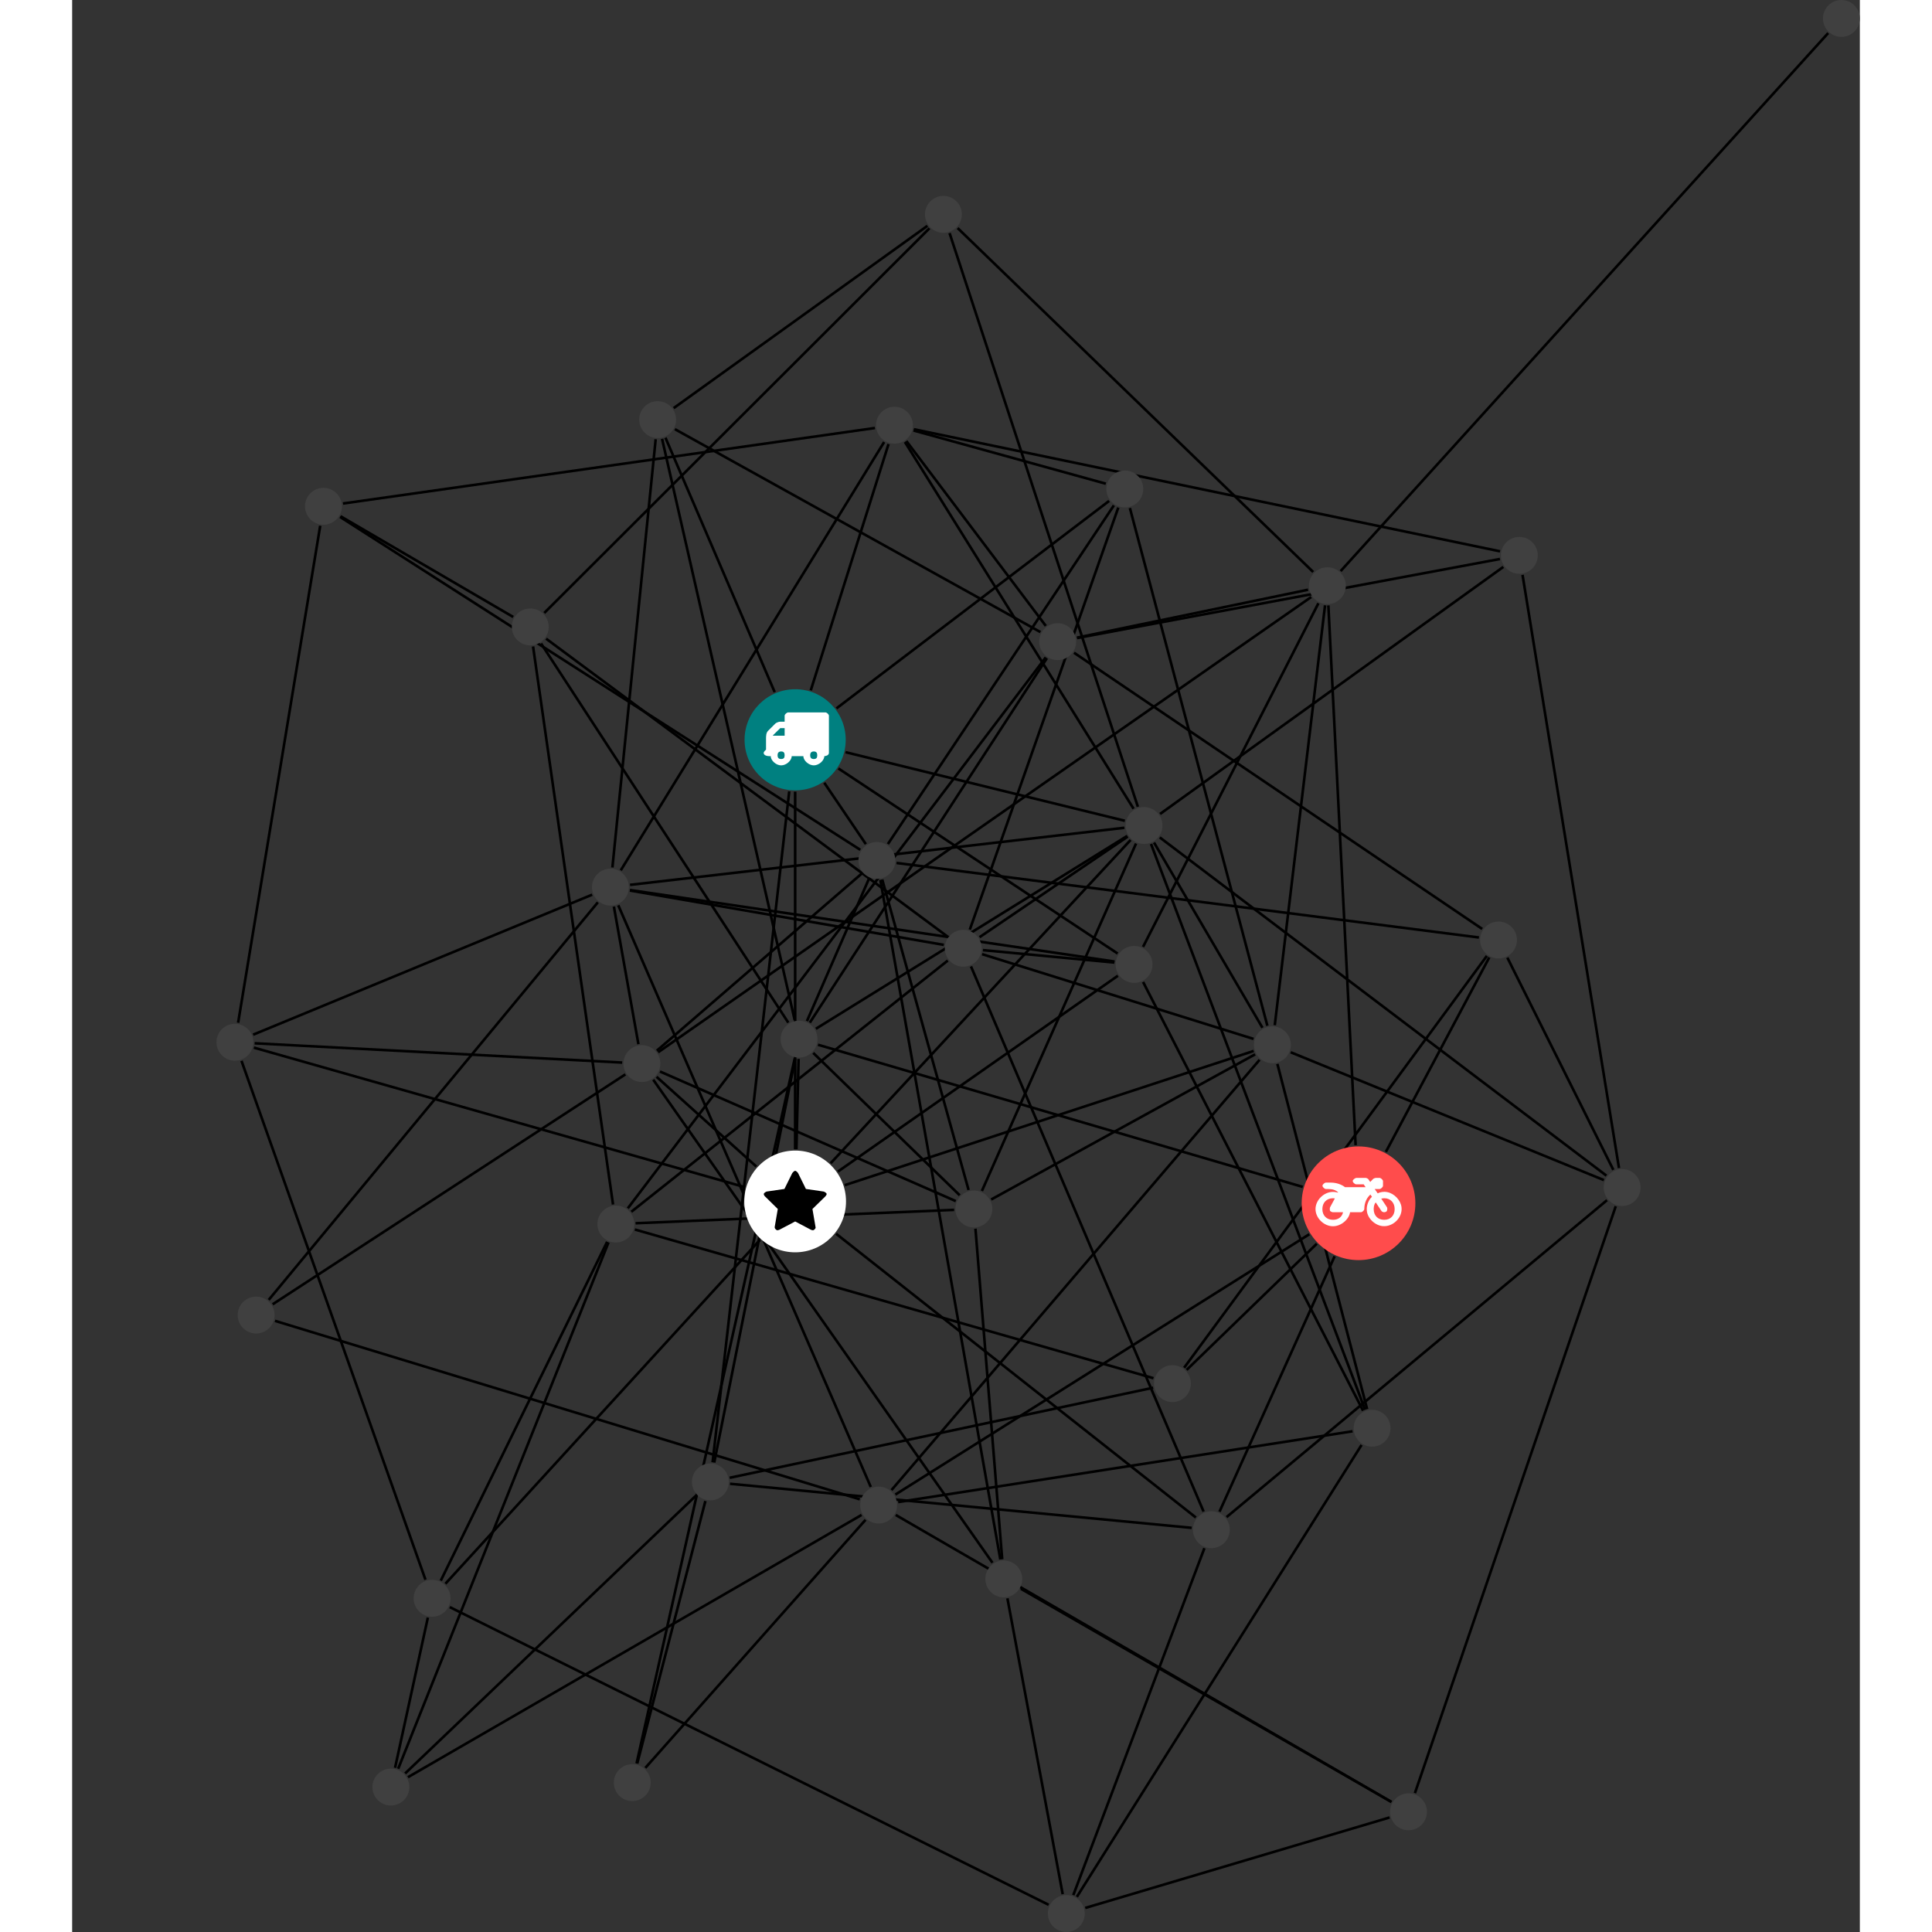 <?xml version="1.0" encoding="UTF-8"?>
<svg xmlns="http://www.w3.org/2000/svg" xmlns:xlink="http://www.w3.org/1999/xlink" width="295.259pt" height="295.259pt" viewBox="-22.055 0.000 273.204 295.259" version="1.1">
<rect x="-22.055" y="0.000" width="273.204" height="295.259" fill="#333333" stroke="none"/>
<defs>
<g>
<symbol overflow="visible" id="glyph0-0">
<path style="stroke:none;" d="M 1.422 -0.75 L 1.422 -7.922 L 3.562 -7.922 L 3.562 -0.891 L 1.422 -0.891 Z M 0.625 0 L 4.531 0 L 4.531 -8.812 L 0.438 -8.812 L 0.438 0 Z M 0.625 0 "/>
</symbol>
<symbol overflow="visible" id="glyph0-1">
<path style="stroke:none;" d="M 3.375 -0.844 C 3.375 -0.453 3.234 -0.266 2.844 -0.266 C 2.469 -0.266 2.297 -0.453 2.297 -0.844 C 2.297 -1.219 2.469 -1.422 2.844 -1.422 C 3.234 -1.422 3.375 -1.219 3.375 -0.844 Z M 1.594 -3.688 L 1.594 -3.859 C 1.594 -3.875 1.578 -3.875 1.594 -3.891 L 2.688 -4.969 C 2.703 -5 2.656 -4.984 2.688 -4.984 L 3.375 -4.984 L 3.375 -3.828 L 1.594 -3.828 Z M 8.359 -0.844 C 8.359 -0.453 8.219 -0.266 7.828 -0.266 C 7.453 -0.266 7.281 -0.453 7.281 -0.844 C 7.281 -1.219 7.453 -1.422 7.828 -1.422 C 8.219 -1.422 8.359 -1.219 8.359 -0.844 Z M 10.141 -6.891 C 10.141 -7.094 9.812 -7.391 9.609 -7.391 L 3.922 -7.391 C 3.719 -7.391 3.375 -7.094 3.375 -6.891 L 3.375 -5.969 L 2.672 -5.969 C 2.469 -5.969 2.078 -5.812 1.938 -5.672 L 0.844 -4.578 C 0.531 -4.266 0.531 -3.734 0.531 -3.328 L 0.531 -1.688 C 0.516 -1.688 0.172 -1.391 0.172 -1.203 C 0.172 -0.781 0.781 -0.703 1.062 -0.703 L 1.25 -0.703 C 1.25 -0.047 2.062 0.703 2.844 0.703 C 3.641 0.703 4.453 -0.047 4.453 -0.703 L 6.234 -0.703 C 6.234 -0.047 7.047 0.703 7.828 0.703 C 8.625 0.703 9.438 -0.047 9.438 -0.703 C 9.547 -0.703 10.141 -0.781 10.141 -1.203 Z M 10.141 -6.891 "/>
</symbol>
<symbol overflow="visible" id="glyph0-2">
<path style="stroke:none;" d="M 12.969 -2.906 C 12.844 -3.984 11.859 -5.016 10.781 -5.219 C 10.234 -5.328 9.703 -5.219 9.328 -5.031 L 8.875 -5.688 L 9.609 -5.688 C 9.812 -5.688 10.141 -5.984 10.141 -6.188 L 10.141 -6.891 C 10.141 -7.094 9.812 -7.391 9.609 -7.391 L 9.047 -7.391 C 8.969 -7.391 8.734 -7.312 8.656 -7.25 L 8.188 -6.766 L 7.891 -7.203 C 7.828 -7.281 7.594 -7.391 7.484 -7.391 L 6.078 -7.391 C 5.906 -7.391 5.547 -7.125 5.516 -6.953 C 5.484 -6.734 5.828 -6.406 6.047 -6.406 L 7.188 -6.406 L 7.484 -5.969 L 4.344 -5.969 C 4.141 -6.125 3.375 -6.672 2.141 -6.672 L 1.422 -6.672 C 1.219 -6.672 0.891 -6.375 0.891 -6.188 C 0.891 -5.984 1.219 -5.688 1.422 -5.688 L 1.781 -5.688 C 2.484 -5.688 2.906 -5.516 3.281 -5.188 L 3.25 -5.141 C 3.078 -5.188 2.797 -5.25 2.5 -5.25 C 1.109 -5.25 -0.172 -4 -0.172 -2.625 C -0.172 -1.25 1.109 0 2.5 0 C 3.75 0 4.953 -1.062 5.109 -2.141 L 6.766 -2.141 C 6.969 -2.141 7.281 -2.438 7.281 -2.625 C 7.281 -3.609 7.688 -4.391 8.219 -4.844 L 8.453 -4.5 C 7.969 -4.062 7.578 -3.203 7.672 -2.359 C 7.781 -1.172 8.969 -0.094 10.141 -0.016 C 11.703 0.094 13.156 -1.344 12.969 -2.906 Z M 2.5 -0.984 C 1.516 -0.984 0.875 -1.641 0.875 -2.625 C 0.875 -3.594 1.516 -4.281 2.5 -4.281 C 2.672 -4.281 2.844 -4.234 2.781 -4.25 L 2.047 -2.891 C 2 -2.781 2 -2.469 2.047 -2.359 C 2.125 -2.25 2.375 -2.141 2.5 -2.141 L 4.031 -2.141 C 3.891 -1.453 3.344 -0.984 2.5 -0.984 Z M 10.328 -0.984 C 9.344 -0.984 8.719 -1.641 8.719 -2.625 C 8.719 -3.109 8.859 -3.469 9.031 -3.641 L 9.906 -2.328 C 9.969 -2.219 10.203 -2.141 10.328 -2.141 C 10.391 -2.141 10.594 -2.188 10.641 -2.234 C 10.812 -2.344 10.844 -2.75 10.734 -2.922 L 9.875 -4.219 C 9.859 -4.219 10.094 -4.281 10.328 -4.281 C 11.297 -4.281 11.922 -3.594 11.922 -2.625 C 11.922 -1.641 11.297 -0.984 10.328 -0.984 Z M 10.328 -0.984 "/>
</symbol>
<symbol overflow="visible" id="glyph0-3">
<path style="stroke:none;" d="M 9.438 -5.078 C 9.438 -5.25 9.078 -5.453 8.938 -5.469 L 6.266 -5.859 L 5.078 -8.266 C 5.031 -8.375 4.75 -8.641 4.625 -8.641 C 4.5 -8.641 4.234 -8.375 4.172 -8.266 L 2.984 -5.859 L 0.312 -5.469 C 0.172 -5.453 -0.172 -5.25 -0.172 -5.078 C -0.172 -4.969 -0.062 -4.781 0.016 -4.719 L 1.969 -2.797 L 1.5 -0.062 C 1.5 -0.016 1.5 0.016 1.5 0.047 C 1.5 0.203 1.75 0.453 1.906 0.453 C 1.984 0.453 2.188 0.406 2.25 0.359 L 4.625 -0.891 L 7 0.359 C 7.062 0.406 7.266 0.453 7.344 0.453 C 7.5 0.453 7.75 0.203 7.75 0.047 C 7.75 0.016 7.75 -0.016 7.734 -0.062 L 7.266 -2.797 L 9.234 -4.719 C 9.297 -4.781 9.438 -4.969 9.438 -5.078 Z M 9.438 -5.078 "/>
</symbol>
</g>
<clipPath id="clip1">
  <path d="M 125 230 L 157 230 L 157 295.258 L 125 295.258 Z M 125 230 "/>
</clipPath>
<clipPath id="clip2">
  <path d="M 30 239 L 133 239 L 133 295.258 L 30 295.258 Z M 30 239 "/>
</clipPath>
<clipPath id="clip3">
  <path d="M 115 238 L 135 238 L 135 295.258 L 115 295.258 Z M 115 238 "/>
</clipPath>
<clipPath id="clip4">
  <path d="M 127 272 L 185 272 L 185 295.258 L 127 295.258 Z M 127 272 "/>
</clipPath>
<clipPath id="clip5">
  <path d="M 125 215 L 181 215 L 181 295.258 L 125 295.258 Z M 125 215 "/>
</clipPath>
<clipPath id="clip6">
  <path d="M 166 0 L 251.148 0 L 251.148 93 L 166 93 Z M 166 0 "/>
</clipPath>
<clipPath id="clip7">
  <path d="M 127 289 L 133 289 L 133 295.258 L 127 295.258 Z M 127 289 "/>
</clipPath>
<clipPath id="clip8">
  <path d="M 245 0 L 251.148 0 L 251.148 6 L 245 6 Z M 245 0 "/>
</clipPath>
</defs>
<g id="surface1">
<path style="fill:none;stroke-width:0.399;stroke-linecap:butt;stroke-linejoin:miter;stroke:rgb(0%,0%,0%);stroke-opacity:1;stroke-miterlimit:10;" d="M 0.001 -7.927 L 0.001 -62.576 " transform="matrix(1,0,0,-1,88.437,113.061)"/>
<path style="fill:none;stroke-width:0.399;stroke-linecap:butt;stroke-linejoin:miter;stroke:rgb(0%,0%,0%);stroke-opacity:1;stroke-miterlimit:10;" d="M 6.309 4.799 L 47.981 36.506 " transform="matrix(1,0,0,-1,88.437,113.061)"/>
<path style="fill:none;stroke-width:0.399;stroke-linecap:butt;stroke-linejoin:miter;stroke:rgb(0%,0%,0%);stroke-opacity:1;stroke-miterlimit:10;" d="M 4.45 -6.564 L 10.805 -15.943 " transform="matrix(1,0,0,-1,88.437,113.061)"/>
<path style="fill:none;stroke-width:0.399;stroke-linecap:butt;stroke-linejoin:miter;stroke:rgb(0%,0%,0%);stroke-opacity:1;stroke-miterlimit:10;" d="M 7.7 -1.892 L 50.387 -12.377 " transform="matrix(1,0,0,-1,88.437,113.061)"/>
<path style="fill:none;stroke-width:0.399;stroke-linecap:butt;stroke-linejoin:miter;stroke:rgb(0%,0%,0%);stroke-opacity:1;stroke-miterlimit:10;" d="M 2.387 7.561 L 14.27 45.198 " transform="matrix(1,0,0,-1,88.437,113.061)"/>
<path style="fill:none;stroke-width:0.399;stroke-linecap:butt;stroke-linejoin:miter;stroke:rgb(0%,0%,0%);stroke-opacity:1;stroke-miterlimit:10;" d="M 6.61 -4.38 L 49.282 -32.662 " transform="matrix(1,0,0,-1,88.437,113.061)"/>
<path style="fill:none;stroke-width:0.399;stroke-linecap:butt;stroke-linejoin:miter;stroke:rgb(0%,0%,0%);stroke-opacity:1;stroke-miterlimit:10;" d="M -0.902 -7.877 L -12.617 -110.412 " transform="matrix(1,0,0,-1,88.437,113.061)"/>
<path style="fill:none;stroke-width:0.399;stroke-linecap:butt;stroke-linejoin:miter;stroke:rgb(0%,0%,0%);stroke-opacity:1;stroke-miterlimit:10;" d="M -3.128 7.288 L -19.82 46.163 " transform="matrix(1,0,0,-1,88.437,113.061)"/>
<path style="fill:none;stroke-width:0.399;stroke-linecap:butt;stroke-linejoin:miter;stroke:rgb(0%,0%,0%);stroke-opacity:1;stroke-miterlimit:10;" d="M 107.711 27.635 L 43.086 15.553 " transform="matrix(1,0,0,-1,88.437,113.061)"/>
<path style="fill:none;stroke-width:0.399;stroke-linecap:butt;stroke-linejoin:miter;stroke:rgb(0%,0%,0%);stroke-opacity:1;stroke-miterlimit:10;" d="M 108.227 26.424 L 55.766 -11.334 " transform="matrix(1,0,0,-1,88.437,113.061)"/>
<path style="fill:none;stroke-width:0.399;stroke-linecap:butt;stroke-linejoin:miter;stroke:rgb(0%,0%,0%);stroke-opacity:1;stroke-miterlimit:10;" d="M 107.723 28.803 L 18.133 47.463 " transform="matrix(1,0,0,-1,88.437,113.061)"/>
<path style="fill:none;stroke-width:0.399;stroke-linecap:butt;stroke-linejoin:miter;stroke:rgb(0%,0%,0%);stroke-opacity:1;stroke-miterlimit:10;" d="M 111.161 25.209 L 125.903 -65.447 " transform="matrix(1,0,0,-1,88.437,113.061)"/>
<path style="fill:none;stroke-width:0.399;stroke-linecap:butt;stroke-linejoin:miter;stroke:rgb(0%,0%,0%);stroke-opacity:1;stroke-miterlimit:10;" d="M 23.266 -30.06 L -38.058 15.452 " transform="matrix(1,0,0,-1,88.437,113.061)"/>
<path style="fill:none;stroke-width:0.399;stroke-linecap:butt;stroke-linejoin:miter;stroke:rgb(0%,0%,0%);stroke-opacity:1;stroke-miterlimit:10;" d="M 26.692 -29.009 L 49.383 35.487 " transform="matrix(1,0,0,-1,88.437,113.061)"/>
<path style="fill:none;stroke-width:0.399;stroke-linecap:butt;stroke-linejoin:miter;stroke:rgb(0%,0%,0%);stroke-opacity:1;stroke-miterlimit:10;" d="M 22.715 -31.341 L -25.257 -23.033 " transform="matrix(1,0,0,-1,88.437,113.061)"/>
<path style="fill:none;stroke-width:0.399;stroke-linecap:butt;stroke-linejoin:miter;stroke:rgb(0%,0%,0%);stroke-opacity:1;stroke-miterlimit:10;" d="M 26.872 -34.634 L 62.422 -117.947 " transform="matrix(1,0,0,-1,88.437,113.061)"/>
<path style="fill:none;stroke-width:0.399;stroke-linecap:butt;stroke-linejoin:miter;stroke:rgb(0%,0%,0%);stroke-opacity:1;stroke-miterlimit:10;" d="M 28.184 -30.162 L 50.821 -14.794 " transform="matrix(1,0,0,-1,88.437,113.061)"/>
<path style="fill:none;stroke-width:0.399;stroke-linecap:butt;stroke-linejoin:miter;stroke:rgb(0%,0%,0%);stroke-opacity:1;stroke-miterlimit:10;" d="M 28.692 -32.142 L 48.793 -34.044 " transform="matrix(1,0,0,-1,88.437,113.061)"/>
<path style="fill:none;stroke-width:0.399;stroke-linecap:butt;stroke-linejoin:miter;stroke:rgb(0%,0%,0%);stroke-opacity:1;stroke-miterlimit:10;" d="M 23.325 -33.736 L -25.039 -72.13 " transform="matrix(1,0,0,-1,88.437,113.061)"/>
<path style="fill:none;stroke-width:0.399;stroke-linecap:butt;stroke-linejoin:miter;stroke:rgb(0%,0%,0%);stroke-opacity:1;stroke-miterlimit:10;" d="M 28.571 -32.759 L 70.055 -45.712 " transform="matrix(1,0,0,-1,88.437,113.061)"/>
<path style="fill:none;stroke-width:0.399;stroke-linecap:butt;stroke-linejoin:miter;stroke:rgb(0%,0%,0%);stroke-opacity:1;stroke-miterlimit:10;" d="M 78.575 -75.56 L 15.317 -115.345 " transform="matrix(1,0,0,-1,88.437,113.061)"/>
<path style="fill:none;stroke-width:0.399;stroke-linecap:butt;stroke-linejoin:miter;stroke:rgb(0%,0%,0%);stroke-opacity:1;stroke-miterlimit:10;" d="M 85.653 -61.955 L 81.489 20.534 " transform="matrix(1,0,0,-1,88.437,113.061)"/>
<path style="fill:none;stroke-width:0.399;stroke-linecap:butt;stroke-linejoin:miter;stroke:rgb(0%,0%,0%);stroke-opacity:1;stroke-miterlimit:10;" d="M 77.571 -68.33 L 3.493 -46.603 " transform="matrix(1,0,0,-1,88.437,113.061)"/>
<path style="fill:none;stroke-width:0.399;stroke-linecap:butt;stroke-linejoin:miter;stroke:rgb(0%,0%,0%);stroke-opacity:1;stroke-miterlimit:10;" d="M 82.446 -78.931 L 64.848 -117.97 " transform="matrix(1,0,0,-1,88.437,113.061)"/>
<path style="fill:none;stroke-width:0.399;stroke-linecap:butt;stroke-linejoin:miter;stroke:rgb(0%,0%,0%);stroke-opacity:1;stroke-miterlimit:10;" d="M 79.719 -77.013 L 59.829 -96.294 " transform="matrix(1,0,0,-1,88.437,113.061)"/>
<path style="fill:none;stroke-width:0.399;stroke-linecap:butt;stroke-linejoin:miter;stroke:rgb(0%,0%,0%);stroke-opacity:1;stroke-miterlimit:10;" d="M 90.274 -62.982 L 106.079 -33.259 " transform="matrix(1,0,0,-1,88.437,113.061)"/>
<path style="fill:none;stroke-width:0.399;stroke-linecap:butt;stroke-linejoin:miter;stroke:rgb(0%,0%,0%);stroke-opacity:1;stroke-miterlimit:10;" d="M -43.089 18.772 L -69.48 34.166 " transform="matrix(1,0,0,-1,88.437,113.061)"/>
<path style="fill:none;stroke-width:0.399;stroke-linecap:butt;stroke-linejoin:miter;stroke:rgb(0%,0%,0%);stroke-opacity:1;stroke-miterlimit:10;" d="M -38.835 14.721 L -1.05 -43.224 " transform="matrix(1,0,0,-1,88.437,113.061)"/>
<path style="fill:none;stroke-width:0.399;stroke-linecap:butt;stroke-linejoin:miter;stroke:rgb(0%,0%,0%);stroke-opacity:1;stroke-miterlimit:10;" d="M -38.347 19.381 L 20.524 78.17 " transform="matrix(1,0,0,-1,88.437,113.061)"/>
<path style="fill:none;stroke-width:0.399;stroke-linecap:butt;stroke-linejoin:miter;stroke:rgb(0%,0%,0%);stroke-opacity:1;stroke-miterlimit:10;" d="M -40.054 14.264 L -27.832 -71.017 " transform="matrix(1,0,0,-1,88.437,113.061)"/>
<path style="fill:none;stroke-width:0.399;stroke-linecap:butt;stroke-linejoin:miter;stroke:rgb(0%,0%,0%);stroke-opacity:1;stroke-miterlimit:10;" d="M 10.149 -118.462 L -59.175 -158.541 " transform="matrix(1,0,0,-1,88.437,113.061)"/>
<path style="fill:none;stroke-width:0.399;stroke-linecap:butt;stroke-linejoin:miter;stroke:rgb(0%,0%,0%);stroke-opacity:1;stroke-miterlimit:10;" d="M 11.559 -114.185 L -27.031 -25.287 " transform="matrix(1,0,0,-1,88.437,113.061)"/>
<path style="fill:none;stroke-width:0.399;stroke-linecap:butt;stroke-linejoin:miter;stroke:rgb(0%,0%,0%);stroke-opacity:1;stroke-miterlimit:10;" d="M 14.723 -114.662 L 70.977 -48.904 " transform="matrix(1,0,0,-1,88.437,113.061)"/>
<path style="fill:none;stroke-width:0.399;stroke-linecap:butt;stroke-linejoin:miter;stroke:rgb(0%,0%,0%);stroke-opacity:1;stroke-miterlimit:10;" d="M 10.758 -119.209 L -22.894 -157.115 " transform="matrix(1,0,0,-1,88.437,113.061)"/>
<path style="fill:none;stroke-width:0.399;stroke-linecap:butt;stroke-linejoin:miter;stroke:rgb(0%,0%,0%);stroke-opacity:1;stroke-miterlimit:10;" d="M 9.876 -116.072 L -79.492 -88.798 " transform="matrix(1,0,0,-1,88.437,113.061)"/>
<path style="fill:none;stroke-width:0.399;stroke-linecap:butt;stroke-linejoin:miter;stroke:rgb(0%,0%,0%);stroke-opacity:1;stroke-miterlimit:10;" d="M 15.372 -118.466 L 91.129 -162.318 " transform="matrix(1,0,0,-1,88.437,113.061)"/>
<path style="fill:none;stroke-width:0.399;stroke-linecap:butt;stroke-linejoin:miter;stroke:rgb(0%,0%,0%);stroke-opacity:1;stroke-miterlimit:10;" d="M 15.743 -116.49 L 85.188 -105.673 " transform="matrix(1,0,0,-1,88.437,113.061)"/>
<path style="fill:none;stroke-width:0.399;stroke-linecap:butt;stroke-linejoin:miter;stroke:rgb(0%,0%,0%);stroke-opacity:1;stroke-miterlimit:10;" d="M 43.075 15.612 L 78.383 22.936 " transform="matrix(1,0,0,-1,88.437,113.061)"/>
<path style="fill:none;stroke-width:0.399;stroke-linecap:butt;stroke-linejoin:miter;stroke:rgb(0%,0%,0%);stroke-opacity:1;stroke-miterlimit:10;" d="M 38.473 12.467 L 2.243 -43.224 " transform="matrix(1,0,0,-1,88.437,113.061)"/>
<path style="fill:none;stroke-width:0.399;stroke-linecap:butt;stroke-linejoin:miter;stroke:rgb(0%,0%,0%);stroke-opacity:1;stroke-miterlimit:10;" d="M 38.305 17.409 L 16.993 45.666 " transform="matrix(1,0,0,-1,88.437,113.061)"/>
<path style="fill:none;stroke-width:0.399;stroke-linecap:butt;stroke-linejoin:miter;stroke:rgb(0%,0%,0%);stroke-opacity:1;stroke-miterlimit:10;" d="M 38.297 12.596 L -25.578 -71.603 " transform="matrix(1,0,0,-1,88.437,113.061)"/>
<path style="fill:none;stroke-width:0.399;stroke-linecap:butt;stroke-linejoin:miter;stroke:rgb(0%,0%,0%);stroke-opacity:1;stroke-miterlimit:10;" d="M 42.618 13.307 L 104.997 -28.904 " transform="matrix(1,0,0,-1,88.437,113.061)"/>
<path style="fill:none;stroke-width:0.399;stroke-linecap:butt;stroke-linejoin:miter;stroke:rgb(0%,0%,0%);stroke-opacity:1;stroke-miterlimit:10;" d="M 37.481 16.463 L -18.375 47.471 " transform="matrix(1,0,0,-1,88.437,113.061)"/>
<path style="fill:none;stroke-width:0.399;stroke-linecap:butt;stroke-linejoin:miter;stroke:rgb(0%,0%,0%);stroke-opacity:1;stroke-miterlimit:10;" d="M 0.192 -62.58 L 0.524 -48.767 " transform="matrix(1,0,0,-1,88.437,113.061)"/>
<path style="fill:none;stroke-width:0.399;stroke-linecap:butt;stroke-linejoin:miter;stroke:rgb(0%,0%,0%);stroke-opacity:1;stroke-miterlimit:10;" d="M 6.262 -75.49 L 61.239 -118.853 " transform="matrix(1,0,0,-1,88.437,113.061)"/>
<path style="fill:none;stroke-width:0.399;stroke-linecap:butt;stroke-linejoin:miter;stroke:rgb(0%,0%,0%);stroke-opacity:1;stroke-miterlimit:10;" d="M 5.426 -64.709 L 51.266 -15.31 " transform="matrix(1,0,0,-1,88.437,113.061)"/>
<path style="fill:none;stroke-width:0.399;stroke-linecap:butt;stroke-linejoin:miter;stroke:rgb(0%,0%,0%);stroke-opacity:1;stroke-miterlimit:10;" d="M 6.536 -65.982 L 49.325 -36.056 " transform="matrix(1,0,0,-1,88.437,113.061)"/>
<path style="fill:none;stroke-width:0.399;stroke-linecap:butt;stroke-linejoin:miter;stroke:rgb(0%,0%,0%);stroke-opacity:1;stroke-miterlimit:10;" d="M -5.382 -76.435 L -53.449 -128.974 " transform="matrix(1,0,0,-1,88.437,113.061)"/>
<path style="fill:none;stroke-width:0.399;stroke-linecap:butt;stroke-linejoin:miter;stroke:rgb(0%,0%,0%);stroke-opacity:1;stroke-miterlimit:10;" d="M 7.579 -68.064 L 70.071 -47.552 " transform="matrix(1,0,0,-1,88.437,113.061)"/>
<path style="fill:none;stroke-width:0.399;stroke-linecap:butt;stroke-linejoin:miter;stroke:rgb(0%,0%,0%);stroke-opacity:1;stroke-miterlimit:10;" d="M -5.929 -65.22 L -21.179 -51.502 " transform="matrix(1,0,0,-1,88.437,113.061)"/>
<path style="fill:none;stroke-width:0.399;stroke-linecap:butt;stroke-linejoin:miter;stroke:rgb(0%,0%,0%);stroke-opacity:1;stroke-miterlimit:10;" d="M -7.671 -68.373 L -82.718 -47.044 " transform="matrix(1,0,0,-1,88.437,113.061)"/>
<path style="fill:none;stroke-width:0.399;stroke-linecap:butt;stroke-linejoin:miter;stroke:rgb(0%,0%,0%);stroke-opacity:1;stroke-miterlimit:10;" d="M 48.708 35.823 L 14.172 -15.931 " transform="matrix(1,0,0,-1,88.437,113.061)"/>
<path style="fill:none;stroke-width:0.399;stroke-linecap:butt;stroke-linejoin:miter;stroke:rgb(0%,0%,0%);stroke-opacity:1;stroke-miterlimit:10;" d="M 47.477 39.139 L 18.086 47.272 " transform="matrix(1,0,0,-1,88.437,113.061)"/>
<path style="fill:none;stroke-width:0.399;stroke-linecap:butt;stroke-linejoin:miter;stroke:rgb(0%,0%,0%);stroke-opacity:1;stroke-miterlimit:10;" d="M 51.157 35.416 L 72.165 -43.697 " transform="matrix(1,0,0,-1,88.437,113.061)"/>
<g clip-path="url(#clip1)" clip-rule="nonzero">
<path style="fill:none;stroke-width:0.399;stroke-linecap:butt;stroke-linejoin:miter;stroke:rgb(0%,0%,0%);stroke-opacity:1;stroke-miterlimit:10;" d="M 42.508 -176.56 L 62.543 -123.544 " transform="matrix(1,0,0,-1,88.437,113.061)"/>
</g>
<g clip-path="url(#clip2)" clip-rule="nonzero">
<path style="fill:none;stroke-width:0.399;stroke-linecap:butt;stroke-linejoin:miter;stroke:rgb(0%,0%,0%);stroke-opacity:1;stroke-miterlimit:10;" d="M 38.739 -178.041 L -52.785 -132.544 " transform="matrix(1,0,0,-1,88.437,113.061)"/>
</g>
<g clip-path="url(#clip3)" clip-rule="nonzero">
<path style="fill:none;stroke-width:0.399;stroke-linecap:butt;stroke-linejoin:miter;stroke:rgb(0%,0%,0%);stroke-opacity:1;stroke-miterlimit:10;" d="M 40.887 -176.416 L 32.438 -131.205 " transform="matrix(1,0,0,-1,88.437,113.061)"/>
</g>
<g clip-path="url(#clip4)" clip-rule="nonzero">
<path style="fill:none;stroke-width:0.399;stroke-linecap:butt;stroke-linejoin:miter;stroke:rgb(0%,0%,0%);stroke-opacity:1;stroke-miterlimit:10;" d="M 44.336 -178.521 L 90.848 -164.693 " transform="matrix(1,0,0,-1,88.437,113.061)"/>
</g>
<g clip-path="url(#clip5)" clip-rule="nonzero">
<path style="fill:none;stroke-width:0.399;stroke-linecap:butt;stroke-linejoin:miter;stroke:rgb(0%,0%,0%);stroke-opacity:1;stroke-miterlimit:10;" d="M 43.051 -176.83 L 86.563 -107.763 " transform="matrix(1,0,0,-1,88.437,113.061)"/>
</g>
<path style="fill:none;stroke-width:0.399;stroke-linecap:butt;stroke-linejoin:miter;stroke:rgb(0%,0%,0%);stroke-opacity:1;stroke-miterlimit:10;" d="M 9.954 -16.814 L -69.546 34.061 " transform="matrix(1,0,0,-1,88.437,113.061)"/>
<path style="fill:none;stroke-width:0.399;stroke-linecap:butt;stroke-linejoin:miter;stroke:rgb(0%,0%,0%);stroke-opacity:1;stroke-miterlimit:10;" d="M 11.29 -21.209 L 1.801 -42.986 " transform="matrix(1,0,0,-1,88.437,113.061)"/>
<path style="fill:none;stroke-width:0.399;stroke-linecap:butt;stroke-linejoin:miter;stroke:rgb(0%,0%,0%);stroke-opacity:1;stroke-miterlimit:10;" d="M 13.305 -21.349 L 26.504 -68.802 " transform="matrix(1,0,0,-1,88.437,113.061)"/>
<path style="fill:none;stroke-width:0.399;stroke-linecap:butt;stroke-linejoin:miter;stroke:rgb(0%,0%,0%);stroke-opacity:1;stroke-miterlimit:10;" d="M 13.02 -21.412 L 31.36 -125.267 " transform="matrix(1,0,0,-1,88.437,113.061)"/>
<path style="fill:none;stroke-width:0.399;stroke-linecap:butt;stroke-linejoin:miter;stroke:rgb(0%,0%,0%);stroke-opacity:1;stroke-miterlimit:10;" d="M 15.489 -18.822 L 104.501 -30.212 " transform="matrix(1,0,0,-1,88.437,113.061)"/>
<path style="fill:none;stroke-width:0.399;stroke-linecap:butt;stroke-linejoin:miter;stroke:rgb(0%,0%,0%);stroke-opacity:1;stroke-miterlimit:10;" d="M 10.211 -20.412 L -21.136 -47.509 " transform="matrix(1,0,0,-1,88.437,113.061)"/>
<path style="fill:none;stroke-width:0.399;stroke-linecap:butt;stroke-linejoin:miter;stroke:rgb(0%,0%,0%);stroke-opacity:1;stroke-miterlimit:10;" d="M 79.168 25.647 L 24.829 78.206 " transform="matrix(1,0,0,-1,88.437,113.061)"/>
<path style="fill:none;stroke-width:0.399;stroke-linecap:butt;stroke-linejoin:miter;stroke:rgb(0%,0%,0%);stroke-opacity:1;stroke-miterlimit:10;" d="M 79.965 20.862 L 53.168 -31.642 " transform="matrix(1,0,0,-1,88.437,113.061)"/>
<path style="fill:none;stroke-width:0.399;stroke-linecap:butt;stroke-linejoin:miter;stroke:rgb(0%,0%,0%);stroke-opacity:1;stroke-miterlimit:10;" d="M 80.981 20.553 L 73.297 -43.615 " transform="matrix(1,0,0,-1,88.437,113.061)"/>
<g clip-path="url(#clip6)" clip-rule="nonzero">
<path style="fill:none;stroke-width:0.399;stroke-linecap:butt;stroke-linejoin:miter;stroke:rgb(0%,0%,0%);stroke-opacity:1;stroke-miterlimit:10;" d="M 83.364 25.784 L 157.872 108.006 " transform="matrix(1,0,0,-1,88.437,113.061)"/>
</g>
<path style="fill:none;stroke-width:0.399;stroke-linecap:butt;stroke-linejoin:miter;stroke:rgb(0%,0%,0%);stroke-opacity:1;stroke-miterlimit:10;" d="M 78.864 21.823 L -20.945 -47.755 " transform="matrix(1,0,0,-1,88.437,113.061)"/>
<path style="fill:none;stroke-width:0.399;stroke-linecap:butt;stroke-linejoin:miter;stroke:rgb(0%,0%,0%);stroke-opacity:1;stroke-miterlimit:10;" d="M -61.144 -157.103 L -56.132 -134.15 " transform="matrix(1,0,0,-1,88.437,113.061)"/>
<path style="fill:none;stroke-width:0.399;stroke-linecap:butt;stroke-linejoin:miter;stroke:rgb(0%,0%,0%);stroke-opacity:1;stroke-miterlimit:10;" d="M -60.667 -157.248 L -28.523 -76.81 " transform="matrix(1,0,0,-1,88.437,113.061)"/>
<path style="fill:none;stroke-width:0.399;stroke-linecap:butt;stroke-linejoin:miter;stroke:rgb(0%,0%,0%);stroke-opacity:1;stroke-miterlimit:10;" d="M -59.605 -157.966 L -15.14 -115.494 " transform="matrix(1,0,0,-1,88.437,113.061)"/>
<path style="fill:none;stroke-width:0.399;stroke-linecap:butt;stroke-linejoin:miter;stroke:rgb(0%,0%,0%);stroke-opacity:1;stroke-miterlimit:10;" d="M -25.234 -22.169 L 50.321 -13.443 " transform="matrix(1,0,0,-1,88.437,113.061)"/>
<path style="fill:none;stroke-width:0.399;stroke-linecap:butt;stroke-linejoin:miter;stroke:rgb(0%,0%,0%);stroke-opacity:1;stroke-miterlimit:10;" d="M -26.652 -19.947 L 13.598 45.506 " transform="matrix(1,0,0,-1,88.437,113.061)"/>
<path style="fill:none;stroke-width:0.399;stroke-linecap:butt;stroke-linejoin:miter;stroke:rgb(0%,0%,0%);stroke-opacity:1;stroke-miterlimit:10;" d="M -25.246 -22.959 L 48.813 -33.888 " transform="matrix(1,0,0,-1,88.437,113.061)"/>
<path style="fill:none;stroke-width:0.399;stroke-linecap:butt;stroke-linejoin:miter;stroke:rgb(0%,0%,0%);stroke-opacity:1;stroke-miterlimit:10;" d="M -30.156 -24.841 L -80.453 -85.591 " transform="matrix(1,0,0,-1,88.437,113.061)"/>
<path style="fill:none;stroke-width:0.399;stroke-linecap:butt;stroke-linejoin:miter;stroke:rgb(0%,0%,0%);stroke-opacity:1;stroke-miterlimit:10;" d="M -27.703 -25.486 L -23.953 -46.513 " transform="matrix(1,0,0,-1,88.437,113.061)"/>
<path style="fill:none;stroke-width:0.399;stroke-linecap:butt;stroke-linejoin:miter;stroke:rgb(0%,0%,0%);stroke-opacity:1;stroke-miterlimit:10;" d="M -31.023 -23.669 L -82.832 -45.064 " transform="matrix(1,0,0,-1,88.437,113.061)"/>
<path style="fill:none;stroke-width:0.399;stroke-linecap:butt;stroke-linejoin:miter;stroke:rgb(0%,0%,0%);stroke-opacity:1;stroke-miterlimit:10;" d="M -27.929 -19.513 L -21.316 45.932 " transform="matrix(1,0,0,-1,88.437,113.061)"/>
<path style="fill:none;stroke-width:0.399;stroke-linecap:butt;stroke-linejoin:miter;stroke:rgb(0%,0%,0%);stroke-opacity:1;stroke-miterlimit:10;" d="M -69.101 36.112 L 12.188 47.651 " transform="matrix(1,0,0,-1,88.437,113.061)"/>
<path style="fill:none;stroke-width:0.399;stroke-linecap:butt;stroke-linejoin:miter;stroke:rgb(0%,0%,0%);stroke-opacity:1;stroke-miterlimit:10;" d="M -72.582 32.709 L -85.128 -43.24 " transform="matrix(1,0,0,-1,88.437,113.061)"/>
<path style="fill:none;stroke-width:0.399;stroke-linecap:butt;stroke-linejoin:miter;stroke:rgb(0%,0%,0%);stroke-opacity:1;stroke-miterlimit:10;" d="M 3.165 -44.162 L 50.751 -14.689 " transform="matrix(1,0,0,-1,88.437,113.061)"/>
<path style="fill:none;stroke-width:0.399;stroke-linecap:butt;stroke-linejoin:miter;stroke:rgb(0%,0%,0%);stroke-opacity:1;stroke-miterlimit:10;" d="M 2.762 -47.853 L 25.149 -69.607 " transform="matrix(1,0,0,-1,88.437,113.061)"/>
<path style="fill:none;stroke-width:0.399;stroke-linecap:butt;stroke-linejoin:miter;stroke:rgb(0%,0%,0%);stroke-opacity:1;stroke-miterlimit:10;" d="M -0.062 -48.697 L -24.234 -156.427 " transform="matrix(1,0,0,-1,88.437,113.061)"/>
<path style="fill:none;stroke-width:0.399;stroke-linecap:butt;stroke-linejoin:miter;stroke:rgb(0%,0%,0%);stroke-opacity:1;stroke-miterlimit:10;" d="M 0.004 -48.712 L -12.367 -110.451 " transform="matrix(1,0,0,-1,88.437,113.061)"/>
<path style="fill:none;stroke-width:0.399;stroke-linecap:butt;stroke-linejoin:miter;stroke:rgb(0%,0%,0%);stroke-opacity:1;stroke-miterlimit:10;" d="M -0.074 -42.81 L -20.339 45.995 " transform="matrix(1,0,0,-1,88.437,113.061)"/>
<path style="fill:none;stroke-width:0.399;stroke-linecap:butt;stroke-linejoin:miter;stroke:rgb(0%,0%,0%);stroke-opacity:1;stroke-miterlimit:10;" d="M 65.926 -118.791 L 124.071 -70.357 " transform="matrix(1,0,0,-1,88.437,113.061)"/>
<path style="fill:none;stroke-width:0.399;stroke-linecap:butt;stroke-linejoin:miter;stroke:rgb(0%,0%,0%);stroke-opacity:1;stroke-miterlimit:10;" d="M 60.606 -120.435 L -9.953 -113.697 " transform="matrix(1,0,0,-1,88.437,113.061)"/>
<path style="fill:none;stroke-width:0.399;stroke-linecap:butt;stroke-linejoin:miter;stroke:rgb(0%,0%,0%);stroke-opacity:1;stroke-miterlimit:10;" d="M 51.719 -10.537 L 16.774 45.514 " transform="matrix(1,0,0,-1,88.437,113.061)"/>
<path style="fill:none;stroke-width:0.399;stroke-linecap:butt;stroke-linejoin:miter;stroke:rgb(0%,0%,0%);stroke-opacity:1;stroke-miterlimit:10;" d="M 52.376 -10.232 L 23.598 77.436 " transform="matrix(1,0,0,-1,88.437,113.061)"/>
<path style="fill:none;stroke-width:0.399;stroke-linecap:butt;stroke-linejoin:miter;stroke:rgb(0%,0%,0%);stroke-opacity:1;stroke-miterlimit:10;" d="M 52.094 -15.857 L 28.536 -68.951 " transform="matrix(1,0,0,-1,88.437,113.061)"/>
<path style="fill:none;stroke-width:0.399;stroke-linecap:butt;stroke-linejoin:miter;stroke:rgb(0%,0%,0%);stroke-opacity:1;stroke-miterlimit:10;" d="M 55.723 -14.919 L 123.981 -66.607 " transform="matrix(1,0,0,-1,88.437,113.061)"/>
<path style="fill:none;stroke-width:0.399;stroke-linecap:butt;stroke-linejoin:miter;stroke:rgb(0%,0%,0%);stroke-opacity:1;stroke-miterlimit:10;" d="M 54.844 -15.701 L 71.415 -44.009 " transform="matrix(1,0,0,-1,88.437,113.061)"/>
<path style="fill:none;stroke-width:0.399;stroke-linecap:butt;stroke-linejoin:miter;stroke:rgb(0%,0%,0%);stroke-opacity:1;stroke-miterlimit:10;" d="M 54.387 -15.919 L 87.102 -102.388 " transform="matrix(1,0,0,-1,88.437,113.061)"/>
<path style="fill:none;stroke-width:0.399;stroke-linecap:butt;stroke-linejoin:miter;stroke:rgb(0%,0%,0%);stroke-opacity:1;stroke-miterlimit:10;" d="M 20.208 78.541 L -18.562 50.694 " transform="matrix(1,0,0,-1,88.437,113.061)"/>
<path style="fill:none;stroke-width:0.399;stroke-linecap:butt;stroke-linejoin:miter;stroke:rgb(0%,0%,0%);stroke-opacity:1;stroke-miterlimit:10;" d="M 53.176 -37.013 L 86.793 -102.525 " transform="matrix(1,0,0,-1,88.437,113.061)"/>
<path style="fill:none;stroke-width:0.399;stroke-linecap:butt;stroke-linejoin:miter;stroke:rgb(0%,0%,0%);stroke-opacity:1;stroke-miterlimit:10;" d="M 24.297 -71.837 L -24.39 -73.88 " transform="matrix(1,0,0,-1,88.437,113.061)"/>
<path style="fill:none;stroke-width:0.399;stroke-linecap:butt;stroke-linejoin:miter;stroke:rgb(0%,0%,0%);stroke-opacity:1;stroke-miterlimit:10;" d="M 29.954 -70.255 L 70.293 -48.068 " transform="matrix(1,0,0,-1,88.437,113.061)"/>
<path style="fill:none;stroke-width:0.399;stroke-linecap:butt;stroke-linejoin:miter;stroke:rgb(0%,0%,0%);stroke-opacity:1;stroke-miterlimit:10;" d="M 27.555 -74.716 L 31.641 -125.232 " transform="matrix(1,0,0,-1,88.437,113.061)"/>
<path style="fill:none;stroke-width:0.399;stroke-linecap:butt;stroke-linejoin:miter;stroke:rgb(0%,0%,0%);stroke-opacity:1;stroke-miterlimit:10;" d="M 24.547 -70.498 L -20.656 -50.693 " transform="matrix(1,0,0,-1,88.437,113.061)"/>
<path style="fill:none;stroke-width:0.399;stroke-linecap:butt;stroke-linejoin:miter;stroke:rgb(0%,0%,0%);stroke-opacity:1;stroke-miterlimit:10;" d="M -54.156 -128.494 L -28.734 -76.716 " transform="matrix(1,0,0,-1,88.437,113.061)"/>
<path style="fill:none;stroke-width:0.399;stroke-linecap:butt;stroke-linejoin:miter;stroke:rgb(0%,0%,0%);stroke-opacity:1;stroke-miterlimit:10;" d="M -56.496 -128.357 L -84.613 -49.064 " transform="matrix(1,0,0,-1,88.437,113.061)"/>
<path style="fill:none;stroke-width:0.399;stroke-linecap:butt;stroke-linejoin:miter;stroke:rgb(0%,0%,0%);stroke-opacity:1;stroke-miterlimit:10;" d="M -24.503 -74.837 L 54.758 -97.564 " transform="matrix(1,0,0,-1,88.437,113.061)"/>
<path style="fill:none;stroke-width:0.399;stroke-linecap:butt;stroke-linejoin:miter;stroke:rgb(0%,0%,0%);stroke-opacity:1;stroke-miterlimit:10;" d="M 123.594 -67.287 L 75.731 -47.752 " transform="matrix(1,0,0,-1,88.437,113.061)"/>
<path style="fill:none;stroke-width:0.399;stroke-linecap:butt;stroke-linejoin:miter;stroke:rgb(0%,0%,0%);stroke-opacity:1;stroke-miterlimit:10;" d="M 125.04 -65.728 L 108.844 -33.294 " transform="matrix(1,0,0,-1,88.437,113.061)"/>
<path style="fill:none;stroke-width:0.399;stroke-linecap:butt;stroke-linejoin:miter;stroke:rgb(0%,0%,0%);stroke-opacity:1;stroke-miterlimit:10;" d="M 125.411 -71.283 L 94.715 -160.974 " transform="matrix(1,0,0,-1,88.437,113.061)"/>
<path style="fill:none;stroke-width:0.399;stroke-linecap:butt;stroke-linejoin:miter;stroke:rgb(0%,0%,0%);stroke-opacity:1;stroke-miterlimit:10;" d="M 73.696 -49.533 L 87.411 -102.287 " transform="matrix(1,0,0,-1,88.437,113.061)"/>
<path style="fill:none;stroke-width:0.399;stroke-linecap:butt;stroke-linejoin:miter;stroke:rgb(0%,0%,0%);stroke-opacity:1;stroke-miterlimit:10;" d="M 34.501 -129.744 L 91.126 -162.326 " transform="matrix(1,0,0,-1,88.437,113.061)"/>
<path style="fill:none;stroke-width:0.399;stroke-linecap:butt;stroke-linejoin:miter;stroke:rgb(0%,0%,0%);stroke-opacity:1;stroke-miterlimit:10;" d="M 30.153 -125.771 L -21.687 -51.951 " transform="matrix(1,0,0,-1,88.437,113.061)"/>
<path style="fill:none;stroke-width:0.399;stroke-linecap:butt;stroke-linejoin:miter;stroke:rgb(0%,0%,0%);stroke-opacity:1;stroke-miterlimit:10;" d="M -24.136 -156.451 L -13.718 -116.334 " transform="matrix(1,0,0,-1,88.437,113.061)"/>
<path style="fill:none;stroke-width:0.399;stroke-linecap:butt;stroke-linejoin:miter;stroke:rgb(0%,0%,0%);stroke-opacity:1;stroke-miterlimit:10;" d="M 59.45 -95.962 L 105.708 -33.025 " transform="matrix(1,0,0,-1,88.437,113.061)"/>
<path style="fill:none;stroke-width:0.399;stroke-linecap:butt;stroke-linejoin:miter;stroke:rgb(0%,0%,0%);stroke-opacity:1;stroke-miterlimit:10;" d="M 54.708 -99.021 L -10.007 -112.783 " transform="matrix(1,0,0,-1,88.437,113.061)"/>
<path style="fill:none;stroke-width:0.399;stroke-linecap:butt;stroke-linejoin:miter;stroke:rgb(0%,0%,0%);stroke-opacity:1;stroke-miterlimit:10;" d="M -79.851 -86.267 L -25.949 -51.13 " transform="matrix(1,0,0,-1,88.437,113.061)"/>
<path style="fill:none;stroke-width:0.399;stroke-linecap:butt;stroke-linejoin:miter;stroke:rgb(0%,0%,0%);stroke-opacity:1;stroke-miterlimit:10;" d="M -26.433 -49.326 L -82.605 -46.377 " transform="matrix(1,0,0,-1,88.437,113.061)"/>
<path style=" stroke:none;fill-rule:nonzero;fill:rgb(0%,50%,50%);fill-opacity:1;" d="M 96.164 113.062 C 96.164 108.793 92.707 105.332 88.438 105.332 C 84.168 105.332 80.707 108.793 80.707 113.062 C 80.707 117.328 84.168 120.789 88.438 120.789 C 92.707 120.789 96.164 117.328 96.164 113.062 Z M 96.164 113.062 "/>
<g style="fill:rgb(100%,100%,100%);fill-opacity:1;">
  <use xlink:href="#glyph0-1" x="83.455" y="116.264"/>
</g>
<path style=" stroke:none;fill-rule:nonzero;fill:rgb(25%,25%,25%);fill-opacity:1;" d="M 201.93 84.871 C 201.93 83.316 200.668 82.055 199.113 82.055 C 197.555 82.055 196.297 83.316 196.297 84.871 C 196.297 86.43 197.555 87.691 199.113 87.691 C 200.668 87.691 201.93 86.43 201.93 84.871 Z M 201.93 84.871 "/>
<path style=" stroke:none;fill-rule:nonzero;fill:rgb(25%,25%,25%);fill-opacity:1;" d="M 116.941 144.918 C 116.941 143.363 115.68 142.102 114.125 142.102 C 112.57 142.102 111.309 143.363 111.309 144.918 C 111.309 146.473 112.57 147.734 114.125 147.734 C 115.68 147.734 116.941 146.473 116.941 144.918 Z M 116.941 144.918 "/>
<path style=" stroke:none;fill-rule:nonzero;fill:rgb(100%,29.999%,29.999%);fill-opacity:1;" d="M 183.223 183.891 C 183.223 179.094 179.332 175.203 174.535 175.203 C 169.738 175.203 165.848 179.094 165.848 183.891 C 165.848 188.688 169.738 192.578 174.535 192.578 C 179.332 192.578 183.223 188.688 183.223 183.891 Z M 183.223 183.891 "/>
<g style="fill:rgb(100%,100%,100%);fill-opacity:1;">
  <use xlink:href="#glyph0-2" x="168.134" y="187.402"/>
</g>
<path style=" stroke:none;fill-rule:nonzero;fill:rgb(25%,25%,25%);fill-opacity:1;" d="M 50.773 95.812 C 50.773 94.254 49.512 92.992 47.953 92.992 C 46.398 92.992 45.137 94.254 45.137 95.812 C 45.137 97.367 46.398 98.629 47.953 98.629 C 49.512 98.629 50.773 97.367 50.773 95.812 Z M 50.773 95.812 "/>
<path style=" stroke:none;fill-rule:nonzero;fill:rgb(25%,25%,25%);fill-opacity:1;" d="M 104.016 230.012 C 104.016 228.457 102.754 227.195 101.199 227.195 C 99.641 227.195 98.379 228.457 98.379 230.012 C 98.379 231.57 99.641 232.828 101.199 232.828 C 102.754 232.828 104.016 231.57 104.016 230.012 Z M 104.016 230.012 "/>
<path style=" stroke:none;fill-rule:nonzero;fill:rgb(25%,25%,25%);fill-opacity:1;" d="M 131.375 98.062 C 131.375 96.504 130.113 95.242 128.555 95.242 C 127 95.242 125.738 96.504 125.738 98.062 C 125.738 99.617 127 100.879 128.555 100.879 C 130.113 100.879 131.375 99.617 131.375 98.062 Z M 131.375 98.062 "/>
<path style=" stroke:none;fill-rule:nonzero;fill:rgb(100%,100%,100%);fill-opacity:1;" d="M 96.211 183.613 C 96.211 179.316 92.73 175.836 88.438 175.836 C 84.145 175.836 80.66 179.316 80.66 183.613 C 80.66 187.906 84.145 191.387 88.438 191.387 C 92.73 191.387 96.211 187.906 96.211 183.613 Z M 96.211 183.613 "/>
<g style="fill:rgb(0%,0%,0%);fill-opacity:1;">
  <use xlink:href="#glyph0-3" x="83.814" y="187.562"/>
</g>
<path style=" stroke:none;fill-rule:nonzero;fill:rgb(25%,25%,25%);fill-opacity:1;" d="M 141.637 74.727 C 141.637 73.172 140.375 71.91 138.82 71.91 C 137.262 71.91 136 73.172 136 74.727 C 136 76.285 137.262 77.547 138.82 77.547 C 140.375 77.547 141.637 76.285 141.637 74.727 Z M 141.637 74.727 "/>
<g clip-path="url(#clip7)" clip-rule="nonzero">
<path style=" stroke:none;fill-rule:nonzero;fill:rgb(25%,25%,25%);fill-opacity:1;" d="M 132.695 292.441 C 132.695 290.883 131.434 289.621 129.879 289.621 C 128.32 289.621 127.059 290.883 127.059 292.441 C 127.059 293.996 128.32 295.258 129.879 295.258 C 131.434 295.258 132.695 293.996 132.695 292.441 Z M 132.695 292.441 "/>
</g>
<path style=" stroke:none;fill-rule:nonzero;fill:rgb(25%,25%,25%);fill-opacity:1;" d="M 103.75 131.5 C 103.75 129.945 102.488 128.684 100.934 128.684 C 99.375 128.684 98.113 129.945 98.113 131.5 C 98.113 133.055 99.375 134.316 100.934 134.316 C 102.488 134.316 103.75 133.055 103.75 131.5 Z M 103.75 131.5 "/>
<path style=" stroke:none;fill-rule:nonzero;fill:rgb(25%,25%,25%);fill-opacity:1;" d="M 172.594 89.512 C 172.594 87.957 171.332 86.695 169.773 86.695 C 168.219 86.695 166.957 87.957 166.957 89.512 C 166.957 91.07 168.219 92.328 169.773 92.328 C 171.332 92.328 172.594 91.07 172.594 89.512 Z M 172.594 89.512 "/>
<path style=" stroke:none;fill-rule:nonzero;fill:rgb(25%,25%,25%);fill-opacity:1;" d="M 29.469 273.109 C 29.469 271.555 28.207 270.293 26.648 270.293 C 25.094 270.293 23.832 271.555 23.832 273.109 C 23.832 274.668 25.094 275.93 26.648 275.93 C 28.207 275.93 29.469 274.668 29.469 273.109 Z M 29.469 273.109 "/>
<path style=" stroke:none;fill-rule:nonzero;fill:rgb(25%,25%,25%);fill-opacity:1;" d="M 63.023 135.578 C 63.023 134.02 61.762 132.758 60.207 132.758 C 58.648 132.758 57.387 134.02 57.387 135.578 C 57.387 137.133 58.648 138.395 60.207 138.395 C 61.762 138.395 63.023 137.133 63.023 135.578 Z M 63.023 135.578 "/>
<path style=" stroke:none;fill-rule:nonzero;fill:rgb(25%,25%,25%);fill-opacity:1;" d="M 19.168 77.371 C 19.168 75.816 17.906 74.555 16.352 74.555 C 14.793 74.555 13.531 75.816 13.531 77.371 C 13.531 78.93 14.793 80.191 16.352 80.191 C 17.906 80.191 19.168 78.93 19.168 77.371 Z M 19.168 77.371 "/>
<path style=" stroke:none;fill-rule:nonzero;fill:rgb(25%,25%,25%);fill-opacity:1;" d="M 91.852 158.812 C 91.852 157.254 90.59 155.992 89.035 155.992 C 87.477 155.992 86.215 157.254 86.215 158.812 C 86.215 160.367 87.477 161.629 89.035 161.629 C 90.59 161.629 91.852 160.367 91.852 158.812 Z M 91.852 158.812 "/>
<path style=" stroke:none;fill-rule:nonzero;fill:rgb(25%,25%,25%);fill-opacity:1;" d="M 154.863 233.781 C 154.863 232.223 153.602 230.961 152.043 230.961 C 150.488 230.961 149.227 232.223 149.227 233.781 C 149.227 235.336 150.488 236.598 152.043 236.598 C 153.602 236.598 154.863 235.336 154.863 233.781 Z M 154.863 233.781 "/>
<path style=" stroke:none;fill-rule:nonzero;fill:rgb(25%,25%,25%);fill-opacity:1;" d="M 144.57 126.16 C 144.57 124.602 143.309 123.34 141.754 123.34 C 140.199 123.34 138.938 124.602 138.938 126.16 C 138.938 127.715 140.199 128.977 141.754 128.977 C 143.309 128.977 144.57 127.715 144.57 126.16 Z M 144.57 126.16 "/>
<path style=" stroke:none;fill-rule:nonzero;fill:rgb(25%,25%,25%);fill-opacity:1;" d="M 106.434 64.984 C 106.434 63.426 105.172 62.164 103.613 62.164 C 102.059 62.164 100.797 63.426 100.797 64.984 C 100.797 66.539 102.059 67.801 103.613 67.801 C 105.172 67.801 106.434 66.539 106.434 64.984 Z M 106.434 64.984 "/>
<path style=" stroke:none;fill-rule:nonzero;fill:rgb(25%,25%,25%);fill-opacity:1;" d="M 113.914 32.762 C 113.914 31.203 112.652 29.941 111.094 29.941 C 109.539 29.941 108.277 31.203 108.277 32.762 C 108.277 34.316 109.539 35.578 111.094 35.578 C 112.652 35.578 113.914 34.316 113.914 32.762 Z M 113.914 32.762 "/>
<path style=" stroke:none;fill-rule:nonzero;fill:rgb(25%,25%,25%);fill-opacity:1;" d="M 143.051 147.391 C 143.051 145.832 141.789 144.57 140.234 144.57 C 138.676 144.57 137.414 145.832 137.414 147.391 C 137.414 148.945 138.676 150.207 140.234 150.207 C 141.789 150.207 143.051 148.945 143.051 147.391 Z M 143.051 147.391 "/>
<path style=" stroke:none;fill-rule:nonzero;fill:rgb(25%,25%,25%);fill-opacity:1;" d="M 118.566 184.77 C 118.566 183.211 117.305 181.949 115.746 181.949 C 114.191 181.949 112.93 183.211 112.93 184.77 C 112.93 186.324 114.191 187.586 115.746 187.586 C 117.305 187.586 118.566 186.324 118.566 184.77 Z M 118.566 184.77 "/>
<path style=" stroke:none;fill-rule:nonzero;fill:rgb(25%,25%,25%);fill-opacity:1;" d="M 35.77 244.262 C 35.77 242.703 34.508 241.441 32.949 241.441 C 31.395 241.441 30.133 242.703 30.133 244.262 C 30.133 245.816 31.395 247.078 32.949 247.078 C 34.508 247.078 35.77 245.816 35.77 244.262 Z M 35.77 244.262 "/>
<path style=" stroke:none;fill-rule:nonzero;fill:rgb(25%,25%,25%);fill-opacity:1;" d="M 63.852 187.066 C 63.852 185.508 62.59 184.246 61.035 184.246 C 59.477 184.246 58.215 185.508 58.215 187.066 C 58.215 188.621 59.477 189.883 61.035 189.883 C 62.59 189.883 63.852 188.621 63.852 187.066 Z M 63.852 187.066 "/>
<path style=" stroke:none;fill-rule:nonzero;fill:rgb(25%,25%,25%);fill-opacity:1;" d="M 217.641 181.484 C 217.641 179.93 216.379 178.668 214.824 178.668 C 213.27 178.668 212.008 179.93 212.008 181.484 C 212.008 183.043 213.27 184.305 214.824 184.305 C 216.379 184.305 217.641 183.043 217.641 181.484 Z M 217.641 181.484 "/>
<path style=" stroke:none;fill-rule:nonzero;fill:rgb(25%,25%,25%);fill-opacity:1;" d="M 164.191 159.672 C 164.191 158.117 162.93 156.855 161.371 156.855 C 159.816 156.855 158.555 158.117 158.555 159.672 C 158.555 161.227 159.816 162.488 161.371 162.488 C 162.93 162.488 164.191 161.227 164.191 159.672 Z M 164.191 159.672 "/>
<path style=" stroke:none;fill-rule:nonzero;fill:rgb(25%,25%,25%);fill-opacity:1;" d="M 123.141 241.297 C 123.141 239.742 121.879 238.48 120.32 238.48 C 118.766 238.48 117.504 239.742 117.504 241.297 C 117.504 242.855 118.766 244.117 120.32 244.117 C 121.879 244.117 123.141 242.855 123.141 241.297 Z M 123.141 241.297 "/>
<path style=" stroke:none;fill-rule:nonzero;fill:rgb(25%,25%,25%);fill-opacity:1;" d="M 66.359 272.43 C 66.359 270.875 65.098 269.613 63.539 269.613 C 61.984 269.613 60.723 270.875 60.723 272.43 C 60.723 273.988 61.984 275.25 63.539 275.25 C 65.098 275.25 66.359 273.988 66.359 272.43 Z M 66.359 272.43 "/>
<g clip-path="url(#clip8)" clip-rule="nonzero">
<path style=" stroke:none;fill-rule:nonzero;fill:rgb(25%,25%,25%);fill-opacity:1;" d="M 251.148 2.816 C 251.148 1.262 249.887 0 248.332 0 C 246.777 0 245.516 1.262 245.516 2.816 C 245.516 4.375 246.777 5.637 248.332 5.637 C 249.887 5.637 251.148 4.375 251.148 2.816 Z M 251.148 2.816 "/>
</g>
<path style=" stroke:none;fill-rule:nonzero;fill:rgb(25%,25%,25%);fill-opacity:1;" d="M 148.914 211.453 C 148.914 209.898 147.652 208.637 146.098 208.637 C 144.539 208.637 143.277 209.898 143.277 211.453 C 143.277 213.012 144.539 214.273 146.098 214.273 C 147.652 214.273 148.914 213.012 148.914 211.453 Z M 148.914 211.453 "/>
<path style=" stroke:none;fill-rule:nonzero;fill:rgb(25%,25%,25%);fill-opacity:1;" d="M 8.879 200.977 C 8.879 199.418 7.617 198.156 6.059 198.156 C 4.504 198.156 3.242 199.418 3.242 200.977 C 3.242 202.531 4.504 203.793 6.059 203.793 C 7.617 203.793 8.879 202.531 8.879 200.977 Z M 8.879 200.977 "/>
<path style=" stroke:none;fill-rule:nonzero;fill:rgb(25%,25%,25%);fill-opacity:1;" d="M 198.75 143.656 C 198.75 142.102 197.488 140.84 195.93 140.84 C 194.375 140.84 193.113 142.102 193.113 143.656 C 193.113 145.211 194.375 146.473 195.93 146.473 C 197.488 146.473 198.75 145.211 198.75 143.656 Z M 198.75 143.656 "/>
<path style=" stroke:none;fill-rule:nonzero;fill:rgb(25%,25%,25%);fill-opacity:1;" d="M 184.992 276.891 C 184.992 275.332 183.73 274.07 182.176 274.07 C 180.617 274.07 179.355 275.332 179.355 276.891 C 179.355 278.445 180.617 279.707 182.176 279.707 C 183.73 279.707 184.992 278.445 184.992 276.891 Z M 184.992 276.891 "/>
<path style=" stroke:none;fill-rule:nonzero;fill:rgb(25%,25%,25%);fill-opacity:1;" d="M 67.836 162.543 C 67.836 160.988 66.574 159.727 65.016 159.727 C 63.461 159.727 62.199 160.988 62.199 162.543 C 62.199 164.098 63.461 165.359 65.016 165.359 C 66.574 165.359 67.836 164.098 67.836 162.543 Z M 67.836 162.543 "/>
<path style=" stroke:none;fill-rule:nonzero;fill:rgb(25%,25%,25%);fill-opacity:1;" d="M 5.637 159.277 C 5.637 157.723 4.375 156.461 2.816 156.461 C 1.262 156.461 0 157.723 0 159.277 C 0 160.836 1.262 162.098 2.816 162.098 C 4.375 162.098 5.637 160.836 5.637 159.277 Z M 5.637 159.277 "/>
<path style=" stroke:none;fill-rule:nonzero;fill:rgb(25%,25%,25%);fill-opacity:1;" d="M 78.297 226.469 C 78.297 224.914 77.035 223.652 75.48 223.652 C 73.922 223.652 72.66 224.914 72.66 226.469 C 72.66 228.027 73.922 229.289 75.48 229.289 C 77.035 229.289 78.297 228.027 78.297 226.469 Z M 78.297 226.469 "/>
<path style=" stroke:none;fill-rule:nonzero;fill:rgb(25%,25%,25%);fill-opacity:1;" d="M 179.426 218.27 C 179.426 216.711 178.164 215.449 176.605 215.449 C 175.051 215.449 173.789 216.711 173.789 218.27 C 173.789 219.824 175.051 221.086 176.605 221.086 C 178.164 221.086 179.426 219.824 179.426 218.27 Z M 179.426 218.27 "/>
<path style=" stroke:none;fill-rule:nonzero;fill:rgb(25%,25%,25%);fill-opacity:1;" d="M 70.242 64.125 C 70.242 62.57 68.98 61.309 67.426 61.309 C 65.867 61.309 64.605 62.57 64.605 64.125 C 64.605 65.684 65.867 66.945 67.426 66.945 C 68.98 66.945 70.242 65.684 70.242 64.125 Z M 70.242 64.125 "/>
</g>
</svg>
